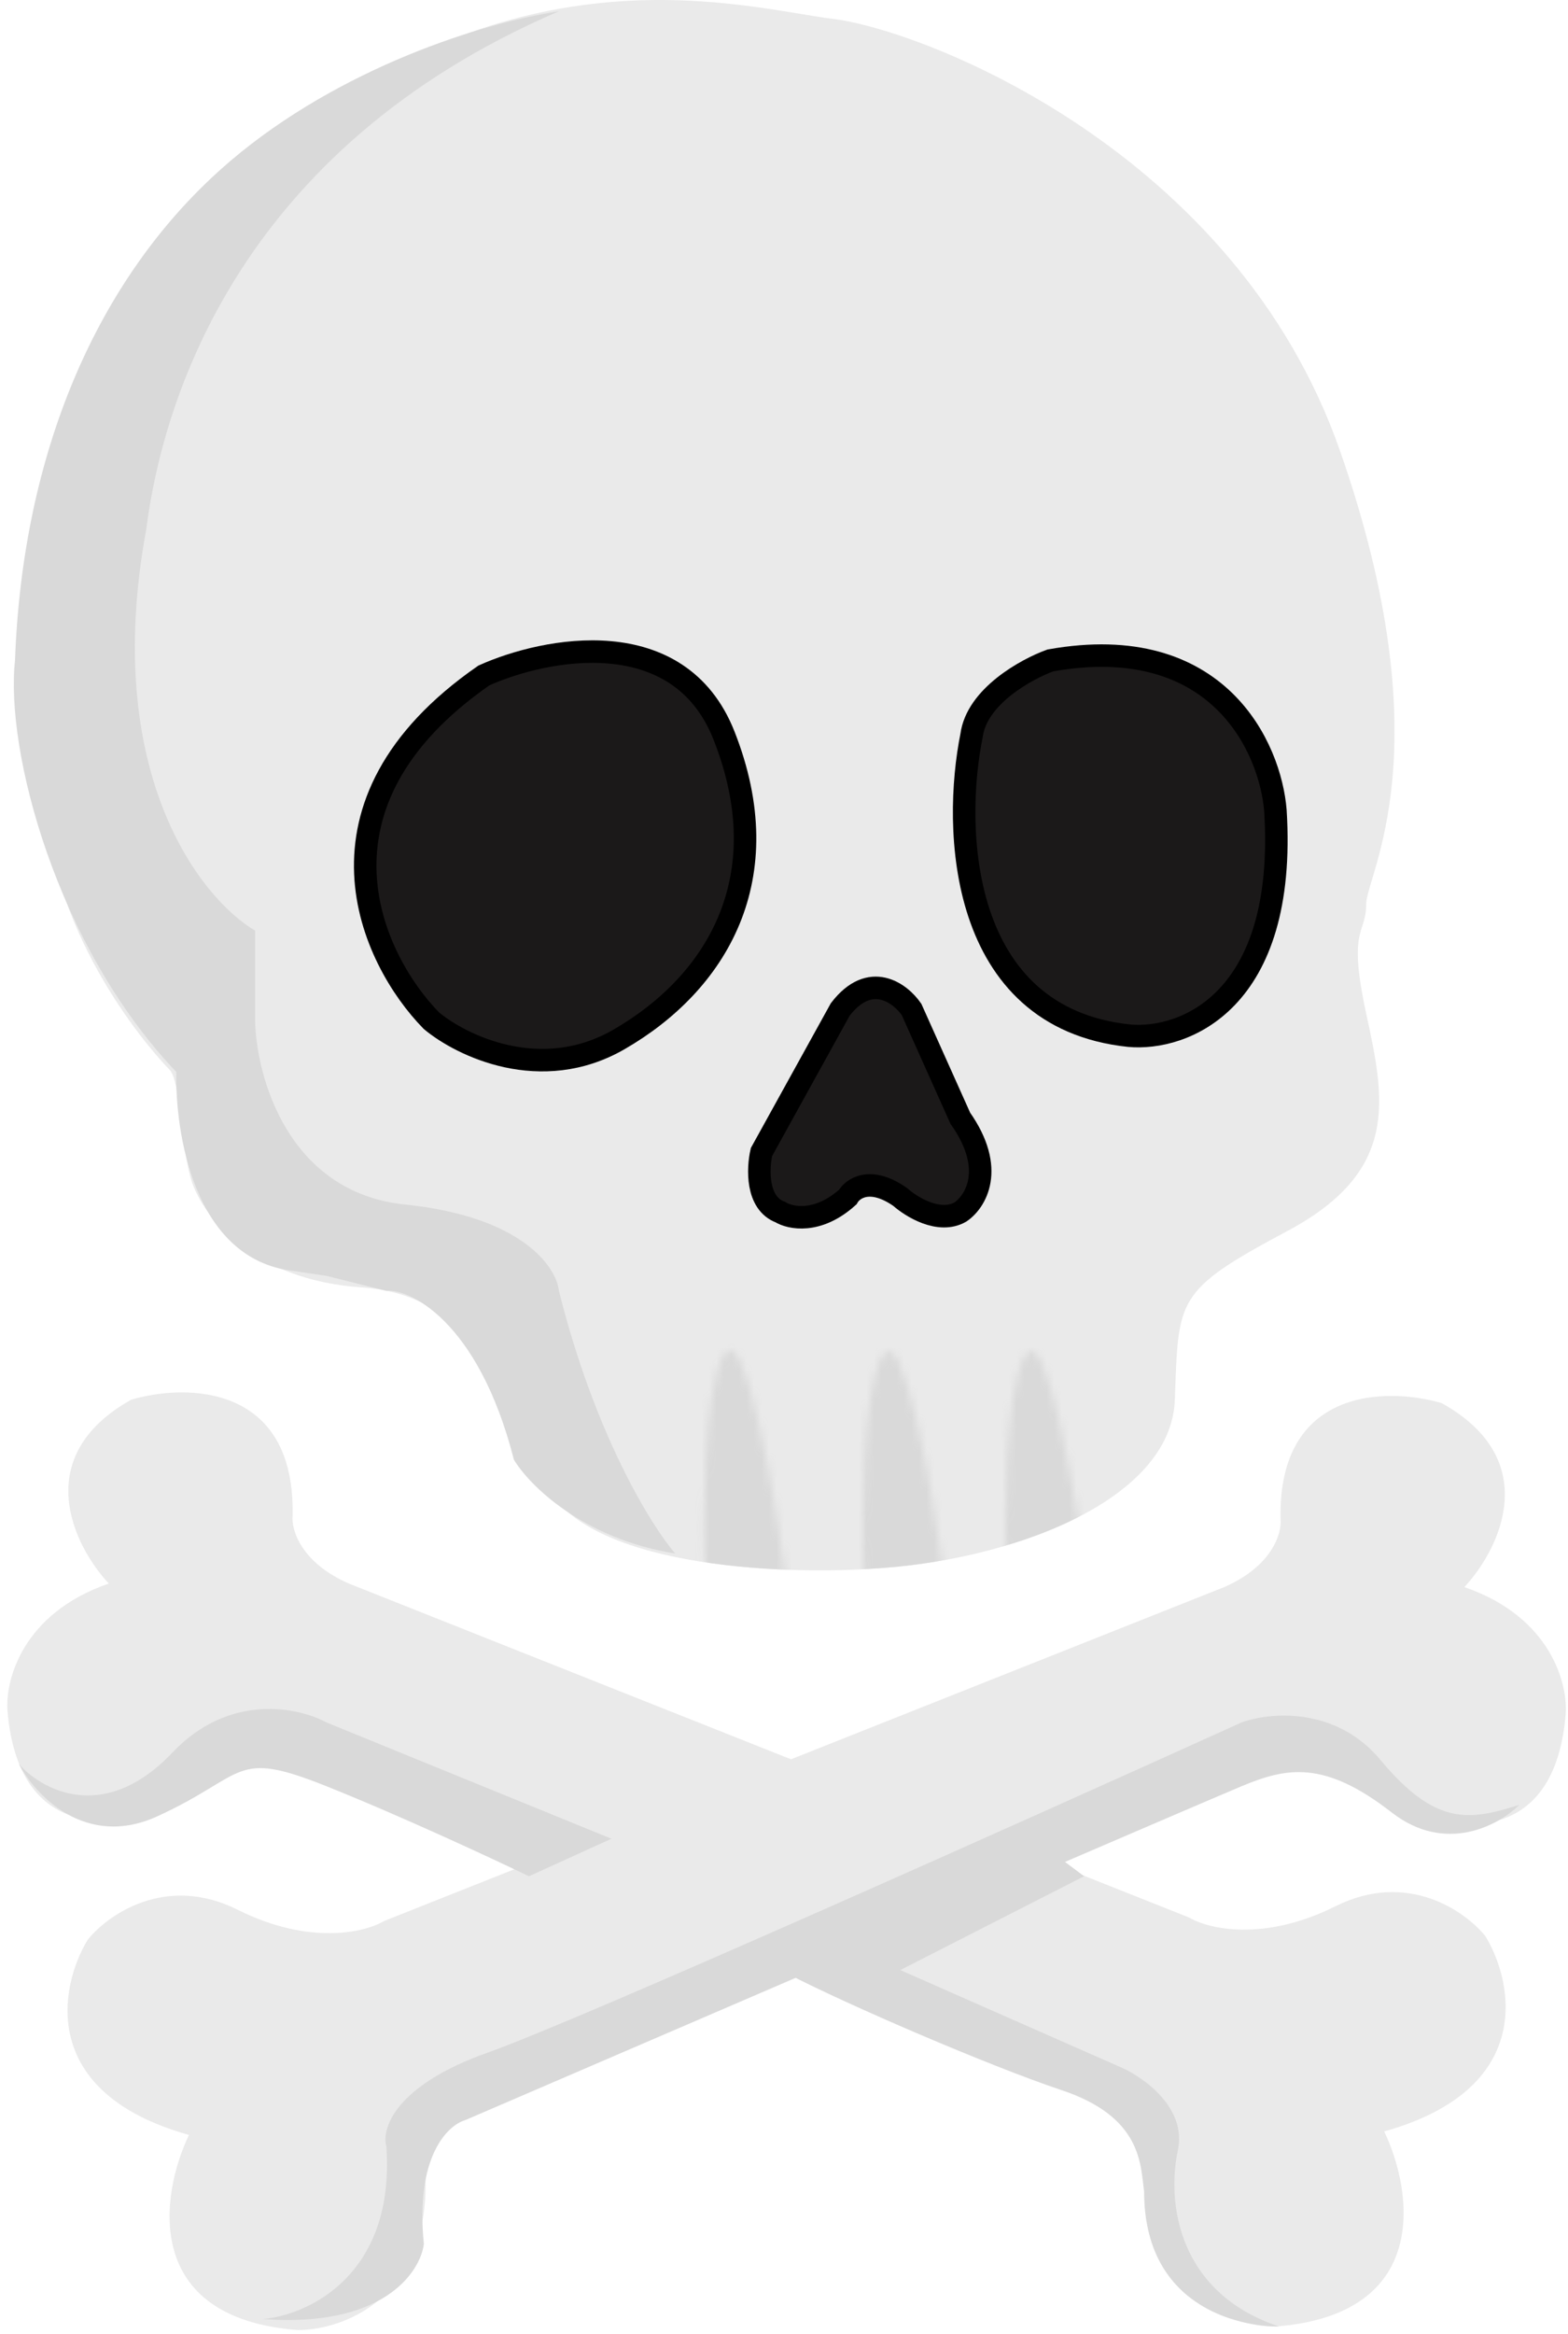 <svg width="209" height="311" viewBox="0 0 209 311" fill="none" xmlns="http://www.w3.org/2000/svg">
<path d="M178 254C168.4 258.8 161 257 158.5 255.5L46.5 211C40.1 208.2 38.833 203.833 39 202C39.4 184.4 24.833 184.333 17.5 186.5C3.9 194.1 9.833 206 14.5 211C2.9 215 0.667 224 1 228C2.6 246.8 17.667 243.5 25 239.5C31.4 232.7 38.333 234.333 41 236L142 278.5C152.4 280.5 153.667 286.333 153 289C152.2 305.8 164 310 170 310C190.8 308.4 188.333 292 184.5 284C204.5 278.4 201.833 264.333 198 258C195.333 254.667 187.6 249.2 178 254Z" fill="#EAEAEA"/>
<path d="M31.687 254.468C41.287 259.268 48.687 257.468 51.187 255.968L163.187 211.468C169.587 208.668 170.854 204.302 170.687 202.468C170.287 184.868 184.854 184.802 192.187 186.968C205.787 194.568 199.854 206.468 195.187 211.468C206.787 215.468 209.02 224.468 208.687 228.468C207.087 247.268 192.02 243.968 184.687 239.968C178.287 233.168 171.354 234.802 168.687 236.468L67.687 278.968C57.287 280.968 56.02 286.802 56.687 289.468C57.487 306.268 45.687 310.468 39.687 310.468C18.887 308.868 21.354 292.468 25.187 284.468C5.187 278.868 7.854 264.802 11.687 258.468C14.354 255.135 22.087 249.668 31.687 254.468Z" fill="#EAEAEA"/>
<path d="M72.595 197.526C77.795 208.726 103.762 209.86 116.095 209.026C134.595 208.026 156.095 200.026 156.595 186.526C157.095 173.026 156.595 172.026 171.595 164.026C186.595 156.026 184.595 146.526 182.095 135.026C179.595 123.526 182.095 124.526 182.095 120.526C182.095 116.526 192.595 100.026 178.595 60.026C164.595 20.026 123.095 4.026 111.095 2.526C99.095 1.026 69.095 -7.974 35.095 20.526C1.095 49.026 4.095 90.026 6.095 108.526C8.095 127.026 21.095 141.026 22.595 142.526C24.095 144.026 24.095 153.026 25.595 157.526C27.095 162.026 33.595 170.526 48.095 171.526C62.595 172.526 66.095 183.526 72.595 197.526Z" fill="#EAEAEA"/>
<path d="M101.5 153.5L112 134.5C116 129.3 120 132.333 121.5 134.5L128 149C132.8 155.8 130 160.167 128 161.5C125.2 163.1 121.5 160.833 120 159.5C116 156.7 113.667 158.333 113 159.5C109 163.1 105.333 162.333 104 161.5C100.8 160.3 101 155.667 101.5 153.5Z" fill="#1B1919" stroke="black" stroke-width="3"/>
<path d="M64.5 90C39.7 107.2 49.5 127.833 57.5 136C61.5 139.333 72.1 144.5 82.5 138.5C95.5 131 104 117 96.5 98C90.5 82.8 72.667 86.333 64.5 90Z" fill="#1B1919" stroke="black" stroke-width="3"/>
<path d="M150.5 138C127.7 135.6 127 110.333 129.5 98C130.187 92.8 136.786 89.167 140 88C162.4 84 169.333 99.667 170 108C171.6 133.6 157.667 138.667 150.5 138Z" fill="#1B1919" stroke="black" stroke-width="3"/>
<mask id="mask0_7_237" style="mask-type:alpha" maskUnits="userSpaceOnUse" x="93" y="179" width="12" height="33">
<path d="M96.5 180.5C93.7 185.3 93.667 202.833 94 211L105 212C103.333 199.5 99.3 175.7 96.5 180.5Z" fill="#D9D9D9"/>
</mask>
<g mask="url(#mask0_7_237)">
<path d="M72.595 197.526C77.795 208.726 103.762 209.86 116.095 209.026C134.595 208.026 156.095 200.026 156.595 186.526C157.095 173.026 156.595 172.026 171.595 164.026C186.595 156.026 184.595 146.526 182.095 135.026C179.595 123.526 182.095 124.526 182.095 120.526C182.095 116.526 192.595 100.026 178.595 60.026C164.595 20.026 123.095 4.026 111.095 2.526C99.095 1.026 69.095 -7.974 35.095 20.526C1.095 49.026 4.095 90.026 6.095 108.526C8.095 127.026 21.095 141.026 22.595 142.526C24.095 144.026 24.095 153.026 25.595 157.526C27.095 162.026 33.595 170.526 48.095 171.526C62.595 172.526 66.095 183.526 72.595 197.526Z" fill="#D9D9D9"/>
</g>
<mask id="mask1_7_237" style="mask-type:alpha" maskUnits="userSpaceOnUse" x="115" y="180" width="12" height="33">
<path d="M117.644 180.63C114.844 185.43 114.81 202.963 115.144 211.13L126.144 212.13C124.477 199.63 120.444 175.83 117.644 180.63Z" fill="#D9D9D9"/>
</mask>
<g mask="url(#mask1_7_237)">
<path d="M72.595 197.526C77.795 208.726 103.762 209.86 116.095 209.026C134.595 208.026 156.095 200.026 156.595 186.526C157.095 173.026 156.595 172.026 171.595 164.026C186.595 156.026 184.595 146.526 182.095 135.026C179.595 123.526 182.095 124.526 182.095 120.526C182.095 116.526 192.595 100.026 178.595 60.026C164.595 20.026 123.095 4.026 111.095 2.526C99.095 1.026 69.095 -7.974 35.095 20.526C1.095 49.026 4.095 90.026 6.095 108.526C8.095 127.026 21.095 141.026 22.595 142.526C24.095 144.026 24.095 153.026 25.595 157.526C27.095 162.026 33.595 170.526 48.095 171.526C62.595 172.526 66.095 183.526 72.595 197.526Z" fill="#D9D9D9"/>
</g>
<mask id="mask2_7_237" style="mask-type:alpha" maskUnits="userSpaceOnUse" x="134" y="180" width="12" height="33">
<path d="M136.644 180.63C133.844 185.43 133.81 202.963 134.144 211.13L145.144 212.13C143.477 199.63 139.444 175.83 136.644 180.63Z" fill="#D9D9D9"/>
</mask>
<g mask="url(#mask2_7_237)">
<path d="M72.595 197.526C77.795 208.726 103.762 209.86 116.095 209.026C134.595 208.026 156.095 200.026 156.595 186.526C157.095 173.026 156.595 172.026 171.595 164.026C186.595 156.026 184.595 146.526 182.095 135.026C179.595 123.526 182.095 124.526 182.095 120.526C182.095 116.526 192.595 100.026 178.595 60.026C164.595 20.026 123.095 4.026 111.095 2.526C99.095 1.026 69.095 -7.974 35.095 20.526C1.095 49.026 4.095 90.026 6.095 108.526C8.095 127.026 21.095 141.026 22.595 142.526C24.095 144.026 24.095 153.026 25.595 157.526C27.095 162.026 33.595 170.526 48.095 171.526C62.595 172.526 66.095 183.526 72.595 197.526Z" fill="#D9D9D9"/>
</g>
<path d="M74.5 172C79.3 191.2 86.833 203.333 90 207C77.6 205 70.5 197.833 68.5 194.5C63.7 175.7 54.333 171.667 51.5 172L47.5 171L43.5 170L39 169.333C25.8 167.733 23.333 150.833 23.5 142.833C7.5 126.033 0.683 100 2 88C3 60.5 12.783 37.426 29.5 22.5C43.5 10 62.667 3.333 74.5 1.5C31.7 19.9 21.667 53.5 19.5 70.5C13.5 102.9 26.667 119.667 34 124V136C34.167 143.5 38.4 158.9 54 160.5C69.6 162.1 74.167 168.833 74.5 172Z" fill="#D9D9D9"/>
<path d="M51.5 286C52.7 303.2 41 308.5 35 309C51 310.2 56 302.833 56.5 299C55.3 287.4 59.667 283.167 62 282.5C94.5 268.5 160.7 240 165.5 238C171.5 235.5 176.5 234.5 185.5 241.5C192.7 247.1 199.833 243.167 202.5 240.5C196 242.5 191.5 243.5 184 234.5C178 227.3 169.167 228.167 165.5 229.5C137.167 242.333 77.4 269.1 65 273.5C52.6 277.9 50.833 283.667 51.5 286Z" fill="#D9D9D9"/>
<path d="M120 262.5L144.5 250L140.5 247L105 263C112.667 267 131.9 275.3 141.5 278.5C152.3 282.1 152 288.5 152.5 292C152.5 307.2 164.833 310 170.5 310C157 305.5 155.5 293.5 157 286.5C158.2 280.9 152.5 276.833 149.5 275.5L120 262.5Z" fill="#D9D9D9"/>
<path d="M43.5 229.5L81.5 245L70.5 250C65.667 247.667 53.5 242 43.5 238C31 233 33 236.5 21 242C11.4 246.4 4.667 239.167 2.5 235C5 238 13.5 243.5 23 233.5C30.6 225.5 39.833 227.5 43.5 229.5Z" fill="#D9D9D9"/>
</svg>

